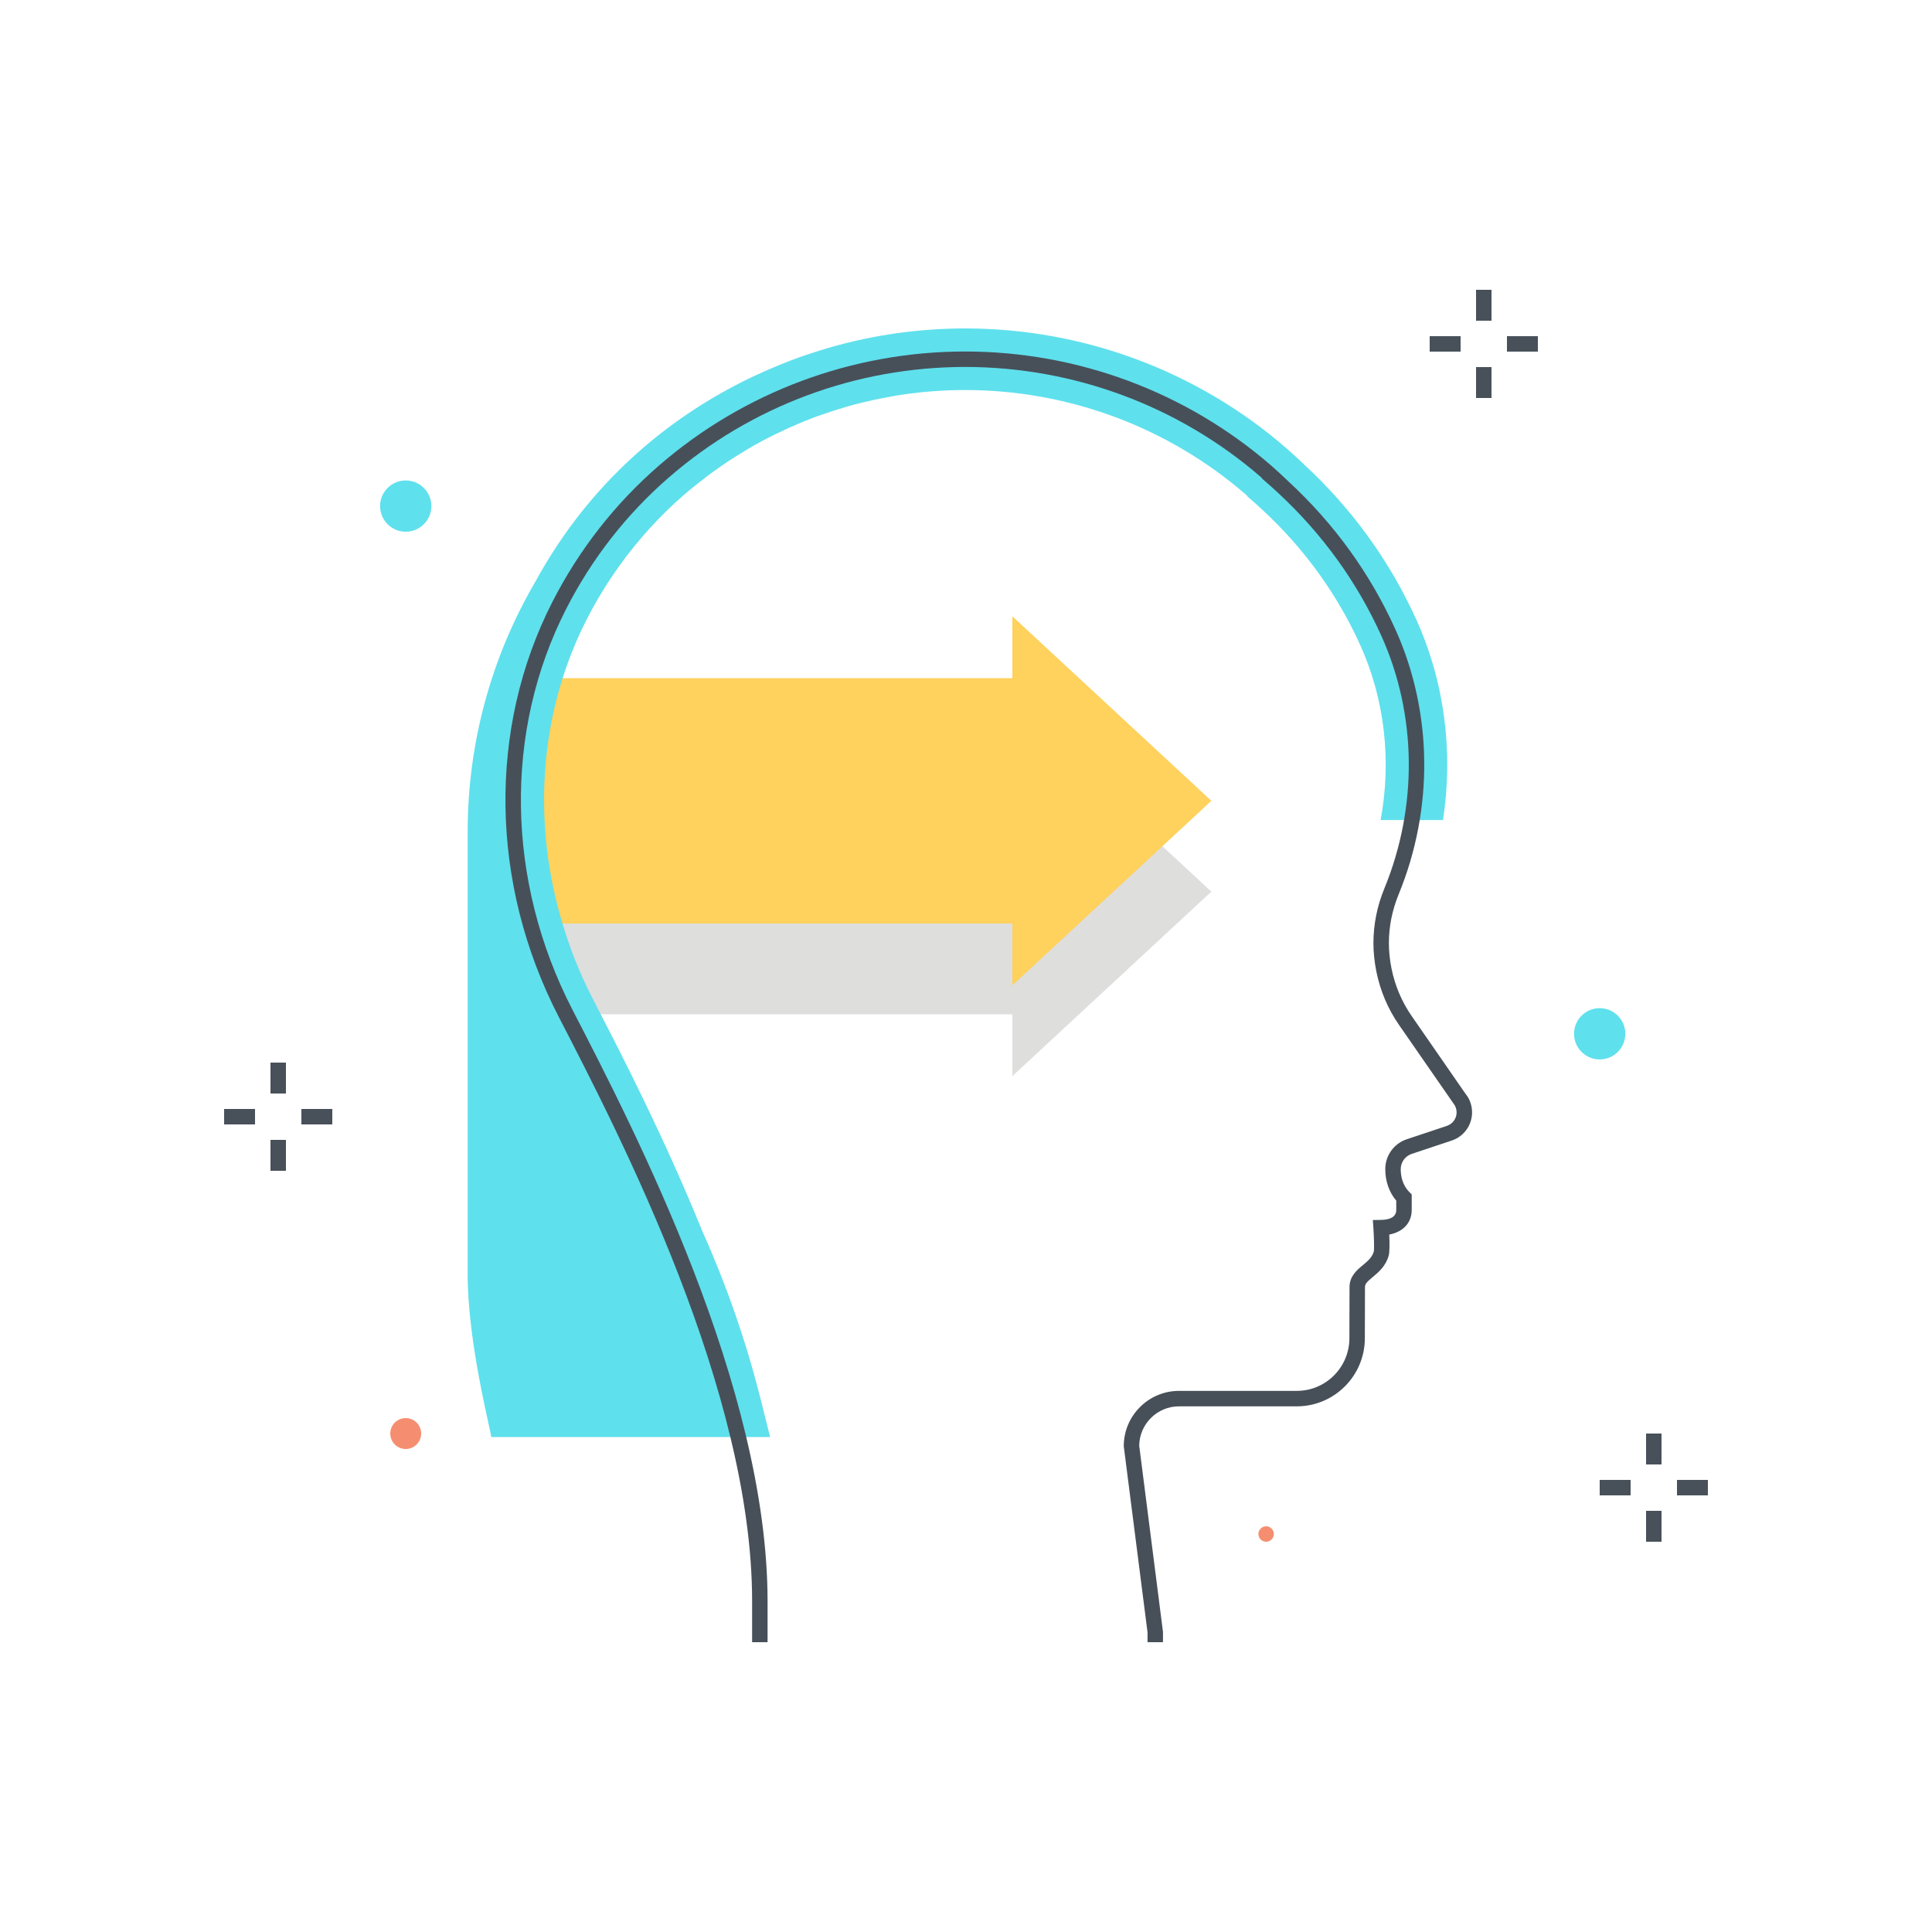 <svg xmlns="http://www.w3.org/2000/svg" width="250" height="250" viewBox="0 0 250 250">
  <g fill="none" fill-rule="evenodd">
    <polyline fill="#DEDEDD" points="156.75 115.375 131 91.5 131 99.5 65 99.5 65 131.25 131 131.25 131 139.25 156.75 115.375"/>
    <polyline fill="#FFD15D" points="156.75 103.625 131 79.75 131 87.75 65 87.75 65 119.5 131 119.5 131 127.5 156.75 103.625"/>
    <path fill="#5FE0ED" d="M183.284,80.209 C179.854,72.617 174.966,65.854 168.753,60.107 C168.001,59.384 167.235,58.672 166.441,57.984 C154.929,47.999 140.17,42.5 124.881,42.5 C119.006,42.5 113.21,43.32 107.645,44.887 C107.619,44.894 107.593,44.903 107.567,44.91 C106.484,45.216 105.411,45.557 104.347,45.92 C103.999,46.038 103.653,46.158 103.308,46.281 C102.566,46.549 101.831,46.834 101.1,47.129 C100.072,47.539 99.059,47.982 98.054,48.446 C97.842,48.545 97.627,48.637 97.416,48.738 C92.273,51.182 87.437,54.298 83.075,58.081 C77.511,62.907 72.913,68.639 69.362,75.118 C63.748,84.672 60.515,95.794 60.515,107.677 L60.515,164.911 C60.515,173.754 63.506,185.051 63.566,185.954 L99.65,185.954 L98.487,181.297 C96.611,173.78 94.073,166.445 90.904,159.375 C86.056,147.415 80.661,136.909 76.951,129.724 C76.874,129.576 76.795,129.42 76.72,129.275 C74.936,125.822 73.552,122.242 72.521,118.605 C68.841,105.615 69.942,91.852 75.919,80.153 C77.169,77.704 78.596,75.38 80.177,73.178 C82.598,69.81 85.391,66.737 88.543,64.003 C89.467,63.202 90.422,62.445 91.392,61.71 C91.577,61.57 91.761,61.429 91.947,61.291 C92.899,60.59 93.869,59.918 94.86,59.281 C95.023,59.176 95.19,59.076 95.355,58.973 C96.316,58.37 97.284,57.775 98.288,57.247 C98.384,57.197 98.477,57.14 98.572,57.089 C99.631,56.52 100.711,55.994 101.802,55.495 C102.004,55.403 102.207,55.312 102.409,55.222 C103.505,54.738 104.613,54.283 105.737,53.87 C105.848,53.83 105.96,53.795 106.07,53.755 C107.159,53.364 108.261,53.008 109.373,52.685 C109.514,52.644 109.653,52.599 109.794,52.56 C110.951,52.234 112.121,51.949 113.299,51.698 C113.497,51.656 113.696,51.617 113.895,51.577 C115.103,51.333 116.32,51.119 117.546,50.956 C119.965,50.635 122.415,50.469 124.881,50.469 C138.252,50.469 151.157,55.275 161.219,64.004 C161.274,64.051 161.327,64.098 161.381,64.145 L161.35,64.182 C161.371,64.199 161.393,64.217 161.414,64.235 C161.427,64.247 161.441,64.258 161.454,64.269 C161.46,64.275 161.466,64.28 161.472,64.284 C161.476,64.287 161.479,64.29 161.483,64.293 C161.493,64.302 161.503,64.311 161.514,64.32 C161.531,64.334 161.547,64.348 161.564,64.363 C161.573,64.371 161.584,64.38 161.593,64.388 C162.183,64.893 162.751,65.411 163.315,65.933 C168.755,70.957 173.03,76.864 176.021,83.488 C179.197,90.525 180.076,98.457 178.65,106.113 L186.722,106.113 C188.074,97.323 186.931,88.287 183.284,80.209"/>
    <path fill="#475059" d="M99.323,212.5 L97.323,212.5 L97.323,207.188 C97.313,180.01 80.413,147.287 72.291,131.562 C63.403,114.354 63.1,94.287 71.479,77.886 C74.937,71.118 79.579,65.181 85.277,60.237 C96.246,50.724 110.311,45.484 124.881,45.484 C139.45,45.484 153.516,50.724 164.485,60.237 C165.174,60.836 165.9,61.504 166.706,62.279 C172.635,67.758 177.297,74.203 180.562,81.438 C185.391,92.132 185.544,104.633 180.982,115.735 C180.146,117.774 179.721,119.897 179.721,122.043 C179.721,123.109 179.836,124.217 180.062,125.334 C180.517,127.564 181.392,129.629 182.666,131.469 L189.648,141.552 C190.169,142.17 190.485,143.044 190.485,143.94 C190.485,145.597 189.43,147.061 187.858,147.584 L182.675,149.313 C181.825,149.597 181.254,150.388 181.254,151.283 C181.254,152.129 181.449,153.333 182.382,154.265 L182.675,154.558 L182.675,156.569 C182.675,158.231 181.563,159.411 179.768,159.754 C179.816,160.796 179.832,162.011 179.687,162.512 C179.294,163.865 178.373,164.63 177.633,165.245 C176.92,165.837 176.63,166.12 176.628,166.544 L176.611,173.19 C176.598,178.036 172.651,181.979 167.812,181.979 L152.566,181.979 C149.745,181.979 147.446,184.258 147.413,187.071 L150.491,211.171 L150.491,212.498 L148.491,212.498 L148.491,211.234 L145.413,187.133 C145.413,183.188 148.622,179.979 152.566,179.979 L167.812,179.979 C171.551,179.979 174.602,176.931 174.611,173.185 L174.628,166.536 C174.633,165.136 175.588,164.343 176.355,163.706 C176.967,163.198 177.544,162.719 177.767,161.954 C177.836,161.639 177.798,160.128 177.717,158.923 L177.646,157.87 L178.701,157.855 C179.602,157.843 180.675,157.609 180.675,156.569 L180.675,155.362 C179.756,154.285 179.254,152.854 179.254,151.283 C179.254,149.525 180.374,147.972 182.042,147.416 L187.226,145.688 C187.979,145.436 188.485,144.734 188.485,143.94 C188.485,143.511 188.334,143.092 188.058,142.762 L181.021,132.607 C179.593,130.543 178.61,128.23 178.104,125.732 C177.85,124.484 177.721,123.243 177.721,122.043 C177.721,119.635 178.195,117.258 179.133,114.976 C183.485,104.38 183.343,92.455 178.74,82.26 C175.584,75.269 171.075,69.038 165.341,63.741 C164.735,63.182 164.124,62.625 163.491,62.084 C163.488,62.082 163.486,62.08 163.484,62.078 C163.413,62.018 163.342,61.957 163.271,61.897 L163.302,61.859 C163.259,61.822 163.217,61.785 163.174,61.748 C152.568,52.55 138.969,47.484 124.881,47.484 C110.792,47.484 97.192,52.55 86.587,61.749 C81.085,66.522 76.601,72.258 73.261,78.796 C65.174,94.625 65.476,114.007 74.068,130.644 C82.262,146.51 99.313,179.523 99.323,207.188 L99.323,212.5"/>
    <polygon fill="#48515A" points="213 189.5 215 189.5 215 185.5 213 185.5"/>
    <polygon fill="#48515A" points="213 199.5 215 199.5 215 195.5 213 195.5"/>
    <polygon fill="#48515A" points="217 193.5 221 193.5 221 191.5 217 191.5"/>
    <polygon fill="#48515A" points="207 193.5 211 193.5 211 191.5 207 191.5"/>
    <polygon fill="#48515A" points="35 141.5 37 141.5 37 137.5 35 137.5"/>
    <polygon fill="#48515A" points="35 151.5 37 151.5 37 147.5 35 147.5"/>
    <polygon fill="#48515A" points="39 145.5 43 145.5 43 143.5 39 143.5"/>
    <polygon fill="#48515A" points="29 145.5 33 145.5 33 143.5 29 143.5"/>
    <polygon fill="#48515A" points="191 41.5 193 41.5 193 37.5 191 37.5"/>
    <polygon fill="#48515A" points="191 51.5 193 51.5 193 47.5 191 47.5"/>
    <polygon fill="#48515A" points="195 45.5 199 45.5 199 43.5 195 43.5"/>
    <polygon fill="#48515A" points="185 45.5 189 45.5 189 43.5 185 43.5"/>
    <path fill="#5FE0ED" d="M210.317 133.773C210.317 135.605 208.832 137.09 207 137.09 205.168 137.09 203.683 135.605 203.683 133.773 203.683 131.941 205.168 130.455 207 130.455 208.832 130.455 210.317 131.941 210.317 133.773M55.817 65.487C55.817 67.319 54.332 68.804 52.5 68.804 50.668 68.804 49.183 67.319 49.183 65.487 49.183 63.655 50.668 62.17 52.5 62.17 54.332 62.17 55.817 63.655 55.817 65.487"/>
    <path fill="#F58E70" d="M164.835 198.5C164.835 199.052 164.387 199.5 163.835 199.5 163.282 199.5 162.835 199.052 162.835 198.5 162.835 197.948 163.282 197.5 163.835 197.5 164.387 197.5 164.835 197.948 164.835 198.5M54.5 185.5C54.5 186.605 53.605 187.5 52.5 187.5 51.395 187.5 50.5 186.605 50.5 185.5 50.5 184.395 51.395 183.5 52.5 183.5 53.605 183.5 54.5 184.395 54.5 185.5"/>
  </g>
</svg>

